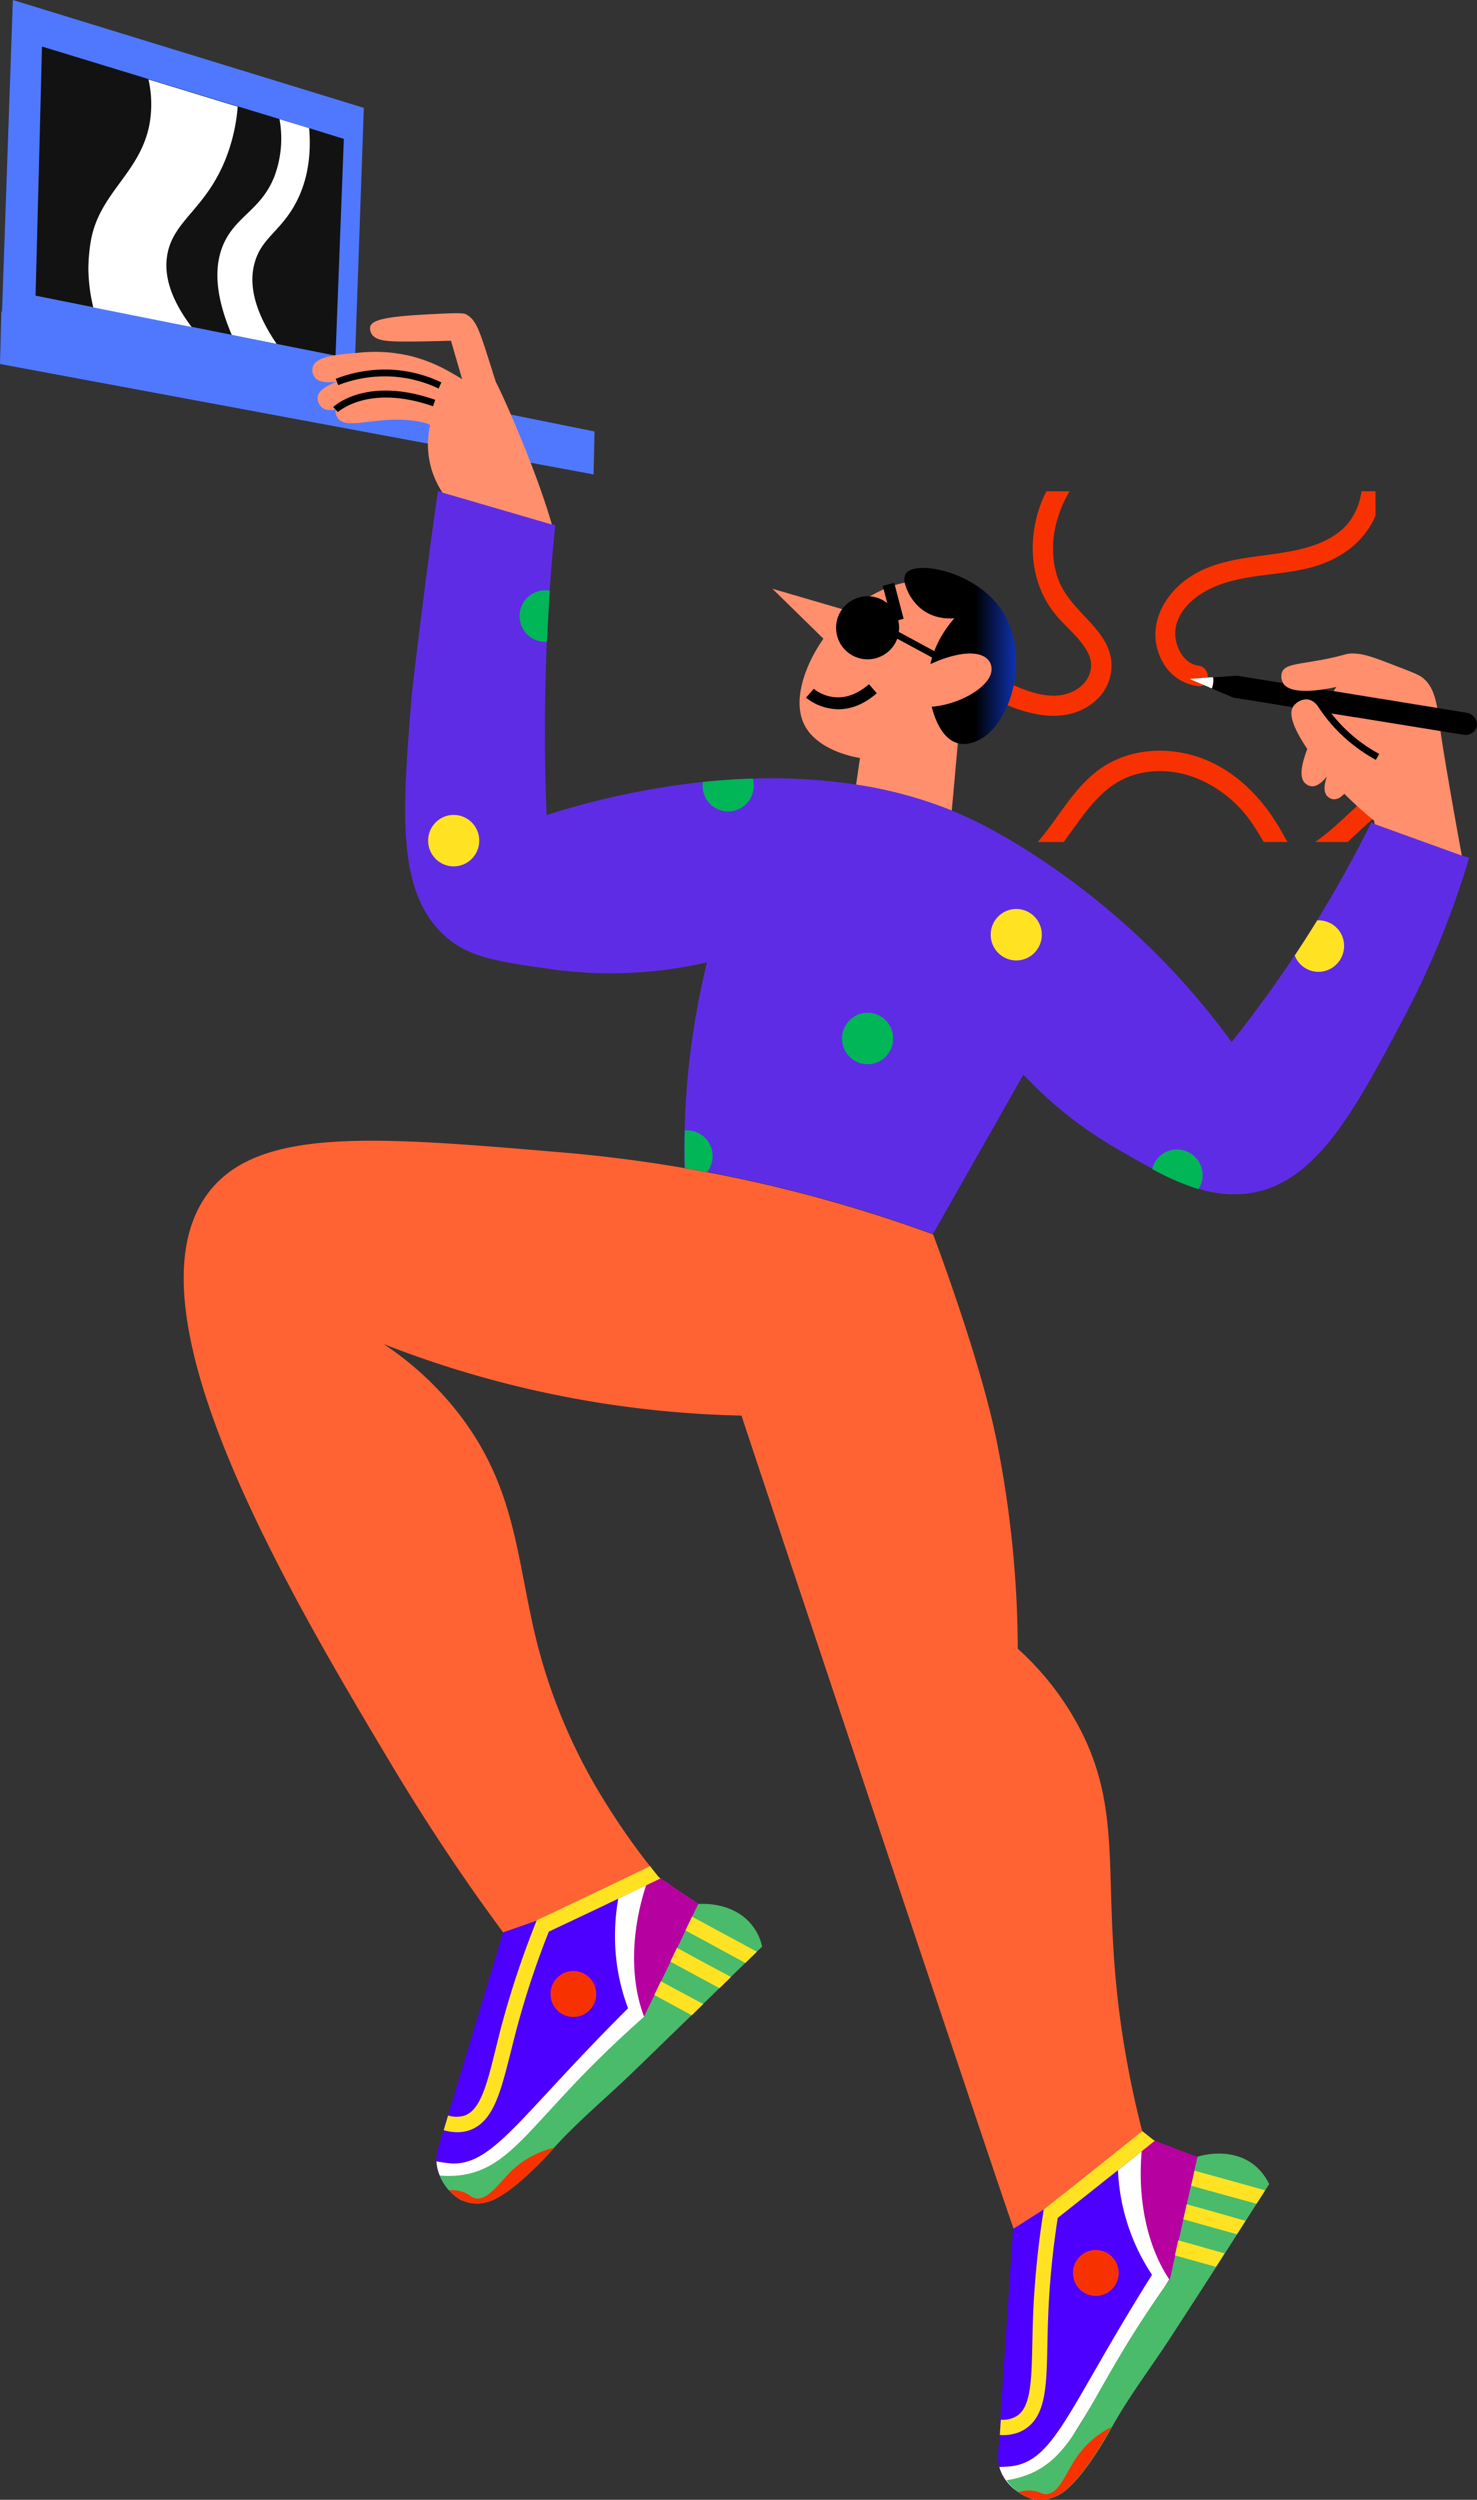 <svg xmlns="http://www.w3.org/2000/svg" xmlns:xlink="http://www.w3.org/1999/xlink" width="443.31" height="749.847" viewBox="0 0 443.31 749.847">
  <rect x="0" y="0" width="443.31" height="749.847" fill="#333333" stroke="none"/>
  <defs>
    <linearGradient id="linear-gradient" x1="-0.001" y1="0.5" x2="1" y2="0.5" gradientUnits="objectBoundingBox">
      <stop offset="0.561"/>
      <stop offset="1" stop-color="#1244ee"/>
    </linearGradient>
  </defs>
  <g id="main_1_" transform="translate(-0.051)">
    <g id="main">
      <g id="laptop">
        <path id="Path" d="M178.455,129.428,106.3,114.86l2.9-82.5L3.862,0,.61,93.493h-.2L0,109.186,178.15,142.31Z" transform="translate(0.051)" fill="#5078ff"/>
        <path id="Path-2" data-name="Path" d="M92.53,27.705q-1.22,32.51-2.49,65.021L72.357,89.2c-4.472-.92-8.994-1.789-13.465-2.709-4.014-.818-8.028-1.585-11.992-2.4-9.858-1.942-19.715-3.936-29.522-5.878C11.585,77.033,5.793,75.909,0,74.733Q.991,37.392,1.931,0C12.6,3.271,23.272,6.492,33.892,9.763c8.943,2.709,17.835,5.47,26.778,8.179,4.217,1.278,8.384,2.556,12.6,3.834,2.947.92,5.894,1.789,8.892,2.709C85.569,25.558,89.075,26.632,92.53,27.705Z" transform="translate(10.722 13.955)" fill="#121212"/>
        <path id="Path-3" data-name="Path" d="M40.752,24.945c-6.1,14.262-15.345,17.584-17.073,27.705C22.866,57.3,23.527,64.407,31,74.273c-9.858-1.942-19.715-3.936-29.522-5.878A52.679,52.679,0,0,1,0,57.149a51.791,51.791,0,0,1,.813-9.1C3.456,34.044,15.3,28.165,18.242,13.955A33.772,33.772,0,0,0,18.039,0c8.943,2.709,17.835,5.47,26.778,8.179A53.8,53.8,0,0,1,40.752,24.945Z" transform="translate(26.575 23.821)" fill="#fff"/>
        <path id="Path-4" data-name="Path" d="M11.221,42.938c-1.829,6.339-.356,14.313,6.555,24.485C13.3,66.5,8.782,65.634,4.31,64.714-1.533,51.066-.568,42.478,2.125,36.855c3.862-7.974,11.128-9.866,14.99-19.68A32.462,32.462,0,0,0,18.639,0c2.947.92,5.894,1.789,8.892,2.709.813,9.712-1.067,17.124-4.217,22.849C18.843,33.686,13.3,35.68,11.221,42.938Z" transform="translate(65.303 35.731)" fill="#fff"/>
      </g>
      <g id="lines" transform="translate(269.757 147.217)">
        <path id="Path-5" data-name="Path" d="M2.145,51.117c-5.285-9.559-.152-19.936,8.282-25.456,10.417-6.8,23.272-5.521,34.807-8.741C50.367,15.488,55.6,12.984,58.7,8.434A19.582,19.582,0,0,0,61.85,0h4.217V7.31c-2.9,6.8-8.689,11.808-16.158,14.517-11.636,4.243-25.356,2.045-36.128,8.894-4.116,2.607-7.876,6.9-7.825,12.064.051,3.987,2.591,8.945,6.911,9.508,3.862.511,3.862,6.645,0,6.134A13.9,13.9,0,0,1,2.145,51.117Z" transform="translate(77.072 0.153)" fill="#f73200"/>
        <path id="Path-6" data-name="Path" d="M42.175,67.014C30.386,65.174,19.41,57.558,11.28,49.123,7.774,45.494,4.421,41.507,0,38.951V32.2c6.911,2.914,12.3,9.508,17.734,14.773A57.215,57.215,0,0,0,33.282,57.711c5.488,2.607,12.7,5.163,18.6,2.4,4.624-2.147,7.063-6.952,4.624-11.706-2.388-4.549-6.758-7.77-9.959-11.757-6.961-8.69-8.13-20.5-4.827-30.926A37.529,37.529,0,0,1,44.055,0h6.961c-4.472,7.514-6.4,16.664-3.811,25.2,1.575,5.112,4.929,8.69,8.486,12.473,3.252,3.425,6.758,7.259,7.673,12.064a13.944,13.944,0,0,1-5.081,13.495C53.76,67.014,47.866,67.934,42.175,67.014Z" transform="translate(0.305 0.153)" fill="#f73200"/>
        <path id="Path-7" data-name="Path" d="M74.949,27.388H67.835c-2.287-3.834-4.472-7.514-7.724-10.786C52.134,8.526,40.65,3.977,29.421,7.095,19.106,9.957,13.821,19.312,7.774,27.388H0c.1-.1.2-.256.3-.358,6.2-7.259,10.569-16.1,18.547-21.674C28.1-1.135,40.65-1.442,50.813,2.9S68.445,15.58,73.679,25.139C74.034,25.753,74.441,26.57,74.949,27.388Z" transform="translate(41.768 77.964)" fill="#f73200"/>
        <path id="Path-8" data-name="Path" d="M18.14,0V7.719c-2.9,2.454-5.589,5.163-8.435,7.719H0c.965-.665,1.829-1.38,2.591-1.942,4.573-3.527,8.486-7.77,12.957-11.45C16.413,1.329,17.276.665,18.14,0Z" transform="translate(125.05 89.915)" fill="#f73200"/>
      </g>
      <g id="pencil" transform="translate(356.647 202.423)">
        <path id="Path-9" data-name="Path" d="M86.077,15.54a3.6,3.6,0,0,1-4.167,2.147L75.2,16.613l-.661-.1L65.4,15.028l-2.185-.358-5.691-.92-7.876-1.278h-.152l-9.5-1.534-.254-.051h0c-1.474-2.2-2.846-3.732-4.726-3.783a4.908,4.908,0,0,0-4.116,2.351C24.949,8.485,19,7.514,13.11,6.594c-2.134-.92-4.268-1.789-6.4-2.709C4.472,2.914,2.236,1.994,0,1.022,2.337.869,4.726.665,7.063.511,9.451.358,11.789.153,14.177,0L28.049,2.249c1.575,2.709,7.012,2.658,12.043,1.942l3.252.511L55.284,6.645l7.673,1.227.2.051.3.051L71.7,9.3l.813.1h0l1.931.307,8.74,1.431A3.565,3.565,0,0,1,86.077,15.54Z" transform="translate(0.508 0.256)"/>
        <path id="Path-10" data-name="Path" d="M7.165,1.022a6.059,6.059,0,0,1-.457,2.351C4.472,2.4,2.236,1.482,0,.511,2.337.358,4.726.153,7.063,0A3.33,3.33,0,0,1,7.165,1.022Z" transform="translate(0.407 0.716)" fill="#fff"/>
      </g>
      <g id="man" transform="translate(54.819 93.544)">
        <path id="legs" d="M287.691,297.144c-12.449,13.75-21.291,19.987-26.728,23.1-1.067.613-11.636,6.543-11.839,6.236v-.051c-1.575-3.732-78.709-234.729-81.707-243.981a312.93,312.93,0,0,1-53.557-5.776A310.941,310.941,0,0,1,60,60.984,94.814,94.814,0,0,1,83.576,83.22C100.649,106.171,99.938,127.9,106.7,153.1a167.916,167.916,0,0,0,20.732,46.772,201.3,201.3,0,0,0,12.6,17.84h0c.864,1.125,1.728,2.2,2.642,3.323h0c-1.219.409-2.439.869-3.659,1.278-2.236.767-4.472,1.585-6.707,2.351-8.791,3.118-17.581,6.185-26.321,9.3h0l-10.061,3.527v.051c-2.388-3.22-4.878-6.7-7.52-10.377C80.68,216.226,71.991,203.14,63,188.214,32.2,136.739-19.015,51.016,7.255,15.8,22.194-4.241,57.2-1.276,113.81,3.529c16.463,1.38,30.386,3.629,36.585,4.7a430.36,430.36,0,0,1,74.542,19.884s13.974,36.855,18.953,61.391a321.416,321.416,0,0,1,6.453,62.874,85.962,85.962,0,0,1,19.309,25.3c12.8,25.865,5.488,45.9,11.992,89.761A299.844,299.844,0,0,0,287.691,297.144Z" transform="translate(0.367 248.631)" fill="#ff6334"/>
        <g id="head_1_" transform="translate(176.829 76.675)">
          <path id="head" d="M55.64,48.152c-.508,5.521-1.169,13.086-1.829,20.242A127.363,127.363,0,0,0,25.1,60.625L26.27,52.6c-7.317-1.278-13.516-4.5-16.311-9.252-4.522-7.719.152-19.169,5.335-26.53L0,1.84l22.967,6.7C27.642,4.652,33.587,1.176,39.736,0A14.877,14.877,0,0,0,43.8,7.054c4.319,4.243,10.061,3.68,10.874,3.629-2.134,2.4-8.282,9.968-7.774,20.345C47.1,36.6,49.542,46.465,55.64,48.152Z" transform="translate(0.254 4.549)" fill="#ff8f6d"/>
          <path id="hair" d="M28.807,12.08C20.779.783,3.35-2.284.5,1.6A3.649,3.649,0,0,0,.1,4.413a14.877,14.877,0,0,0,4.065,7.054c4.319,4.243,10.061,3.68,10.874,3.629C12.9,17.5,6.755,25.064,7.263,35.441c.3,5.572,2.693,15.488,8.791,17.124.051,0,.1,0,.1.051,3.3.818,6.4-1.073,7.266-1.585C32.923,44.949,37.8,24.757,28.807,12.08Z" transform="translate(39.841 0.137)" fill="url(#linear-gradient)"/>
          <path id="mouth" d="M9.705,7.514A15.787,15.787,0,0,1,0,4.038L2.337,1.38,1.169,2.709,2.337,1.38C2.642,1.636,9.908,7.821,18.9,0L21.24,2.709C17.022,6.39,13.059,7.514,9.705,7.514Z" transform="translate(10.315 35.015)"/>
          <ellipse id="Oval" cx="2.388" cy="2.402" rx="2.388" ry="2.402" transform="translate(25.559 14.262)"/>
          <path id="brow" d="M.016.005,3.575,0,3.558,11.139,0,11.144Z" transform="matrix(0.967, -0.255, 0.255, 0.967, 33.335, 5.522)"/>
          <path id="glasses" d="M18.242,12.728A9.51,9.51,0,0,1,9.4,18.913a9.457,9.457,0,1,1,9.4-9.457,10.05,10.05,0,0,1-.1,1.227l17.48,9.457-.915,1.789Z" transform="translate(19.461 8.639)"/>
          <path id="ear" d="M1.524,4.451C10.264-.2,18.089-1.325,21.138,1.64a4.035,4.035,0,0,1,1.27,2.709C22.866,9.563,13.008,15.442,4.014,16A22.764,22.764,0,0,1,0,15.9C.559,12.017,1.067,8.234,1.524,4.451Z" transform="translate(43.597 25.81)" fill="#ff8f6d"/>
        </g>
        <g id="sneakers" transform="translate(75.711 466.187)">
          <g id="Group">
            <path id="Path-11" data-name="Path" d="M88.173,14.211l-2.236,2.454-3.2,3.476-4.065,4.345-3.2,3.476-.152.153L74.3,29.239l-3.354,3.629-2.134,2.3L67.7,36.293l-3.963,4.038L62.36,41.763,10.48,94.157l-.915.92L7.787,96.867H7.736c-.2-.1-.407-.256-.61-.358-.152-.1-.254-.153-.407-.256S6.364,96,6.212,95.9s-.356-.256-.508-.358a3.294,3.294,0,0,1-.457-.409,2.91,2.91,0,0,1-.407-.358l-.051-.051c-.152-.153-.3-.256-.457-.409a3.3,3.3,0,0,1-.407-.46c-.1-.153-.254-.256-.356-.409-.1-.1-.2-.256-.3-.358a.917.917,0,0,1-.254-.358,7.312,7.312,0,0,1-.559-.767A14.124,14.124,0,0,1,1.029,89.4,12.625,12.625,0,0,1,.013,85.11a11.369,11.369,0,0,1,.3-3.169l1.829-6.134,1.321-4.4L5.755,63.9a6.209,6.209,0,0,0,.254-.92L20.033,16.511V16.46l10.061-3.527q13.186-4.6,26.321-9.3c2.236-.767,4.472-1.585,6.707-2.351C64.342.869,65.561.409,66.781,0h0c.051,0,.1.051.152.1s.152.1.254.2c.254.153.559.358.965.613.051.051.152.1.2.153l.051.051h0c.051.051.051.051.1.051a.11.11,0,0,1,.1.1c.1.051.152.1.254.153.051,0,.051.051.1.051.1.1.254.153.356.256s.254.153.356.256h0c.051,0,.1.051.152.1.1.051.152.1.254.153.1.1.254.153.356.256a.05.05,0,0,1,.051.051,2.821,2.821,0,0,1,.407.307l.915.613L74.86,5.521c1.169.767,2.388,1.585,3.608,2.4.1.1.254.153.356.256.254.2.559.358.813.562.051.051.1.051.152.1l1.372.92L83.9,11.6c.559.358,1.118.767,1.677,1.125.254.2.559.358.813.562a.7.7,0,0,0,.2.153c.254.2.559.358.813.562A1.131,1.131,0,0,1,88.173,14.211Z" transform="translate(0.495 3.476)" fill="#4d00ff"/>
            <path id="Path-12" data-name="Path" d="M88.16,14.262l-2.236,2.454-3.2,3.476-4.065,4.345-3.2,3.476-.152.153L74.288,29.29l-3.354,3.629L68.8,35.22l-1.118,1.125-3.963,4.038-1.372,1.431L10.467,94.209l-.915.92L7.774,96.918H7.724c-.2-.1-.407-.256-.61-.358-.152-.1-.254-.153-.407-.256s-.356-.256-.508-.358-.356-.256-.508-.358a3.294,3.294,0,0,1-.457-.409,2.91,2.91,0,0,1-.407-.358l-.051-.051c-.152-.153-.3-.256-.457-.409a3.3,3.3,0,0,1-.407-.46c-.1-.153-.254-.256-.356-.409-.1-.1-.2-.256-.3-.358A.917.917,0,0,1,3,92.777a7.312,7.312,0,0,1-.559-.767,14.124,14.124,0,0,1-1.423-2.556A12.625,12.625,0,0,1,0,85.161a38.212,38.212,0,0,0,4.319.613c11.89.716,19.563-12.268,47.51-40.791,2.49-2.5,4.472-4.549,5.691-5.725a61.107,61.107,0,0,1-3.76-17.073,64.386,64.386,0,0,1,.813-15.8V6.339c1.524-.716,3.049-1.431,4.573-2.2,1.22-.562,2.388-1.176,3.608-1.738h0C64.075,1.585,65.447.818,66.768,0h0c.051.051.1.051.152.1s.152.1.254.2c.254.153.559.358.965.613.051.051.152.1.2.153l.051.051h0a1.109,1.109,0,0,0,.254.153h0c.1.051.152.1.254.153.051,0,.051.051.1.051.1.1.254.153.356.256s.254.153.356.256h0c.051.051.1.051.152.1.1.051.152.1.254.153.051.051.152.1.2.153s.152.1.2.153a2.821,2.821,0,0,1,.407.307l.915.613L74.9,5.521c1.169.767,2.388,1.585,3.608,2.4.1.1.254.153.356.256.254.2.559.358.813.562.051.051.1.051.152.1l1.372.92,2.744,1.84c.559.358,1.118.767,1.677,1.125.254.2.559.358.813.562a.7.7,0,0,0,.2.153c.254.2.559.358.813.562A1.478,1.478,0,0,1,88.16,14.262Z" transform="translate(0.508 3.425)" fill="#fff"/>
            <path id="Path-13" data-name="Path" d="M28.833,14.262,26.6,16.715l-3.2,3.476-4.065,4.345-3.2,3.476-.152.153L14.961,29.29l-3.354,3.629-2.134,2.3L8.356,36.344,4.392,40.382,3.02,41.814C-1.1,31.079-1.1,16.869,3.579,2.454V2.4h0c.1-.358.254-.716.356-1.125C5.154.869,6.374.409,7.593,0h0c.051,0,.1.051.152.1S7.9.2,8,.307c.254.153.559.358.965.613.051.051.152.1.2.153l.051.051h0c.051.051.051.051.1.051a.11.11,0,0,1,.1.1h0c.1.051.152.1.254.153.051,0,.051.051.1.051.1.1.254.153.356.256s.254.153.356.256h0c.051,0,.1.051.152.1.1.051.152.1.254.153.051.051.152.1.2.153s.1.051.152.1a.05.05,0,0,1,.051.051,2.82,2.82,0,0,1,.407.307l.915.613,3.049,2.045c1.169.767,2.388,1.585,3.608,2.4.1.1.254.153.356.256.254.2.559.358.813.562.051.051.1.051.152.1l1.372.92,2.744,1.84c.559.358,1.118.767,1.677,1.125.254.2.559.358.813.562a.7.7,0,0,0,.2.153c.254.2.559.358.813.562A1.56,1.56,0,0,1,28.833,14.262Z" transform="translate(59.835 3.425)" fill="#b600a0"/>
            <path id="Path-14" data-name="Path" d="M96.748,12.829c-.508.511-1.067,1.022-1.626,1.534-1.169,1.125-2.287,2.249-3.455,3.374-1.423,1.431-2.9,2.811-4.319,4.192-1.169,1.125-2.287,2.249-3.455,3.374l-4.878,4.754c-1.169,1.125-2.287,2.249-3.455,3.374-5.945,5.725-11.839,11.5-17.784,17.226C50,58.17,41.565,65.122,34.3,73.147h0c-.3.358-.61.716-.965,1.073,0,0-12.246,13.9-19.715,15.386a10.925,10.925,0,0,1-6.809-.613.555.555,0,0,1-.2-.1,10.78,10.78,0,0,1-1.778-1.073,14.609,14.609,0,0,1-2.083-1.891A10.172,10.172,0,0,1,1.27,83.984,12.523,12.523,0,0,1,0,81.479a27.34,27.34,0,0,0,6.707-.153c13.161-1.942,19.461-12.984,37.957-31.744,3.659-3.68,9.248-9.2,16.565-15.642l3.2-6.594,1.982-4.14c.965-1.942,1.88-3.885,2.846-5.827l1.982-4.14c.864-1.738,1.677-3.476,2.49-5.214h0l1.982-4.14c.61-1.278,1.22-2.556,1.88-3.834h0C78.76-.053,88.109-.564,93.6,6.286A15.337,15.337,0,0,1,96.748,12.829Z" transform="translate(1.524 11.349)" fill="#4aba6b"/>
            <path id="Path-15" data-name="Path" d="M21.443,10.53c-1.169,1.125-2.287,2.249-3.455,3.374L7.927,8.434,0,4.14H0L1.982,0l9.146,4.958Z" transform="translate(75.254 15.182)" fill="#ffe323"/>
            <path id="Path-16" data-name="Path" d="M18.191,8.741c-1.169,1.125-2.287,2.249-3.455,3.374L5.183,6.952,0,4.14,1.982,0,8.333,3.476Z" transform="translate(70.731 24.536)" fill="#ffe323"/>
            <path id="Path-17" data-name="Path" d="M14.685,6.85C13.516,7.974,12.4,9.1,11.23,10.223L2.185,5.316,0,4.14,1.982,0,5.437,1.891Z" transform="translate(65.904 34.555)" fill="#ffe323"/>
            <ellipse id="Oval-2" data-name="Oval" cx="6.86" cy="6.901" rx="6.86" ry="6.901" transform="translate(34.756 31.488)" fill="#f73200"/>
            <path id="Path-18" data-name="Path" d="M31.606,0c-.3.358-.61.716-.965,1.073,0,0-12.246,13.9-19.715,15.386a10.728,10.728,0,0,1-7.063-.716,10.78,10.78,0,0,1-1.778-1.073A14.609,14.609,0,0,1,0,12.779a10.664,10.664,0,0,1,4.522.613c1.88.767,2.083,1.534,3.455,1.789,4.065.716,7.317-5.214,12.043-9.354A28.131,28.131,0,0,1,31.606,0Z" transform="translate(4.268 84.496)" fill="#f73200"/>
            <path id="Path-19" data-name="Path" d="M65.091,3.68c-1.524.716-3,1.431-4.472,2.147-2.744,1.329-5.437,2.607-8.181,3.885-.254.153-.559.256-.813.409C45.02,13.29,38.262,16.46,31.555,19.629A261.377,261.377,0,0,0,22,48.408c-.711,2.658-1.321,5.163-1.931,7.565-3.049,12.064-5.234,20.8-12.4,23.258a10.961,10.961,0,0,1-3.659.562A14.468,14.468,0,0,1,0,79.18l1.321-4.4a8.353,8.353,0,0,0,4.878.051c4.827-1.636,6.758-9.3,9.4-19.987.61-2.454,1.22-4.958,1.931-7.616A276.107,276.107,0,0,1,27.591,17.073l.3-.767h0v-.051l.813-.409C35.721,12.575,42.734,9.2,49.593,5.93,53.709,3.987,57.825,1.994,61.941,0h0c.864,1.125,1.728,2.2,2.642,3.323.051,0,.1.051.152.1A1.173,1.173,0,0,0,65.091,3.68Z" transform="translate(2.693 0.051)" fill="#ffe323"/>
          </g>
          <g id="Group-2" data-name="Group" transform="translate(168.698 79.231)">
            <path id="Path-20" data-name="Path" d="M70.579,9.048,68.9,11.91l-2.337,4.14-2.947,5.163-2.388,4.14-.1.2-.762,1.278-2.49,4.294L56.3,33.891l-.864,1.38-3,4.8-1.016,1.687L12.7,104.483l-.661,1.073L10.722,107.7h-.051c-.2-.051-.457-.153-.661-.2l-.457-.153a3.1,3.1,0,0,1-.61-.256c-.2-.1-.356-.153-.559-.256s-.356-.153-.559-.256a2.368,2.368,0,0,0-.508-.256.05.05,0,0,1-.051-.051c-.2-.1-.356-.2-.559-.307a3.084,3.084,0,0,1-.508-.358l-.457-.307c-.152-.1-.254-.2-.356-.256a2.151,2.151,0,0,0-.356-.256,8.861,8.861,0,0,1-.711-.613,13.563,13.563,0,0,1-1.982-2.2A12.345,12.345,0,0,1,.407,98.042,12.888,12.888,0,0,1,0,94.873c.152-2.147.3-4.243.407-6.39l.3-4.6c.152-2.607.356-5.214.508-7.821,0-.307.051-.613.051-.92Q2.947,50.912,4.522,26.683v-.051c3-1.891,6-3.834,8.994-5.725Q25.33,13.393,37.093,5.93c1.982-1.278,4.014-2.556,6-3.834,1.118-.716,2.185-1.38,3.3-2.1h0c.051,0,.1.051.152.051.1.051.2.051.3.1.254.1.61.256,1.067.409.051.051.152.051.254.1.051,0,.051,0,.1.051h0a.177.177,0,0,1,.1.051c.051,0,.1.051.152.051.1.051.152.051.254.1.051,0,.051,0,.1.051a3.488,3.488,0,0,0,.407.153c.152.051.254.1.407.153h0c.051,0,.1.051.152.051.1.051.2.051.3.1a3.488,3.488,0,0,0,.407.153h.051a3.491,3.491,0,0,1,.508.2,8.442,8.442,0,0,1,1.016.409c1.067.409,2.185.818,3.455,1.278,1.27.511,2.642,1.022,4.065,1.534.152.051.254.1.407.153.3.1.61.256.915.358.051,0,.1.051.152.051.508.2,1.016.409,1.524.562,1.016.409,2.033.767,3.049,1.176.61.256,1.27.46,1.88.716.3.1.61.256.915.358.051.051.152.051.2.1.3.1.61.256.915.358A4.888,4.888,0,0,1,70.579,9.048Z" transform="translate(0.356 3.016)" fill="#4d00ff"/>
            <path id="Path-21" data-name="Path" d="M70.172,9,68.5,11.859,66.158,16l-2.947,5.163L60.823,25.3l-.1.2-.762,1.278-2.49,4.294-1.575,2.76-.864,1.38-3,4.8-1.016,1.687L12.3,104.432l-.661,1.073-1.321,2.147h-.051c-.2-.051-.457-.153-.661-.2l-.457-.153a3.1,3.1,0,0,1-.61-.256c-.2-.1-.356-.153-.559-.256s-.356-.153-.559-.256a2.368,2.368,0,0,0-.508-.256.05.05,0,0,1-.051-.051c-.2-.1-.356-.2-.559-.307a3.084,3.084,0,0,1-.508-.358l-.457-.307c-.152-.1-.254-.2-.356-.256a2.151,2.151,0,0,0-.356-.256,8.861,8.861,0,0,1-.711-.613,13.563,13.563,0,0,1-1.982-2.2A12.345,12.345,0,0,1,0,97.991c1.372-.1,2.9-.1,4.37-.358C16.108,95.64,20.681,81.276,41.565,47.181c1.829-3.016,3.354-5.418,4.268-6.85A61.171,61.171,0,0,1,35.62,9V8.945c1.321-1.022,2.642-2.1,3.963-3.169,1.067-.818,2.083-1.687,3.1-2.5h0C43.8,2.2,44.919,1.125,46.087,0h0c.051,0,.1.051.152.051.1.051.2.051.3.1.254.1.61.256,1.067.409.051.051.152.051.254.1.051,0,.051,0,.1.051h0c.1.051.152.051.254.1h0c.1.051.152.051.254.1.051,0,.051,0,.1.051a3.488,3.488,0,0,0,.407.153c.152.051.254.1.407.153h0c.051,0,.1.051.152.051.1.051.2.051.3.1.051.051.152.051.2.1.1.051.152.051.254.1a3.491,3.491,0,0,1,.508.2,8.443,8.443,0,0,1,1.016.409c1.067.409,2.185.818,3.455,1.278,1.27.511,2.642,1.022,4.065,1.534.152.051.254.1.407.153.3.1.61.256.915.358.051,0,.1.051.152.051.508.2,1.016.409,1.524.562,1.016.409,2.033.767,3.049,1.176.61.256,1.27.46,1.88.716.3.1.61.256.915.358.051.051.152.051.2.1.3.1.61.256.915.358A1.982,1.982,0,0,1,70.172,9Z" transform="translate(0.762 3.067)" fill="#fff"/>
            <path id="Path-22" data-name="Path" d="M27.733,9.1l-1.677,2.863L23.718,16.1l-2.947,5.163-2.388,4.14-.1.2-.762,1.278-2.49,4.294-1.575,2.76-.864,1.38-3,4.8L8.576,41.814c-6.4-9.559-9.6-23.36-8.282-38.491V3.271h0C.345,2.863.345,2.5.4,2.1,1.513,1.38,2.58.716,3.7,0h0c.051,0,.1.051.152.051.1.051.2.051.3.1.254.1.61.256,1.067.409.051.051.152.051.254.1.051,0,.051,0,.1.051h0a.177.177,0,0,1,.1.051c.051,0,.1.051.152.051h0c.1.051.152.051.254.1.051,0,.051,0,.1.051a3.488,3.488,0,0,0,.407.153c.152.051.254.1.407.153H7c.051,0,.1.051.152.051.1.051.2.051.3.1.051.051.152.051.2.1.051,0,.1.051.152.051h.051a3.491,3.491,0,0,1,.508.2A8.442,8.442,0,0,1,9.389,2.2c1.067.409,2.185.818,3.455,1.278,1.27.511,2.642,1.022,4.065,1.534.152.051.254.1.407.153.3.1.61.256.915.358.051,0,.1.051.152.051.508.2,1.016.409,1.524.562,1.016.409,2.033.767,3.049,1.176.61.256,1.27.46,1.88.716.3.1.61.256.915.358.051.051.152.051.2.1.3.1.61.256.915.358C27.275,8.945,27.529,9.048,27.733,9.1Z" transform="translate(43.202 2.965)" fill="#b600a0"/>
            <path id="Path-23" data-name="Path" d="M78.811,9.163c-.407.613-.813,1.278-1.22,1.891-.864,1.38-1.728,2.709-2.591,4.038-1.067,1.687-2.185,3.374-3.252,5.112-.864,1.329-1.728,2.709-2.591,4.038-1.22,1.891-2.439,3.783-3.659,5.725-.864,1.329-1.728,2.709-2.591,4.038-4.472,6.952-8.994,13.9-13.465,20.8-5.894,9.1-12.551,17.738-17.835,27.245h0c-.254.409-.457.818-.711,1.227,0,0-8.841,16.306-15.8,19.424a11.235,11.235,0,0,1-6.809.971.885.885,0,0,0-.254-.051,11.476,11.476,0,0,1-1.931-.613,9.888,9.888,0,0,1-2.439-1.38,15.514,15.514,0,0,1-1.88-1.534A11.926,11.926,0,0,1,0,97.953a27.45,27.45,0,0,0,6.453-1.687c12.4-4.907,16.108-17.073,29.878-39.513,2.744-4.447,6.961-11.092,12.652-19.016.559-2.4,1.067-4.754,1.626-7.156l1.016-4.5c.508-2.1.965-4.243,1.423-6.339.356-1.482.661-3.016,1.016-4.5.407-1.891.864-3.732,1.27-5.623h0c.356-1.482.711-2.965,1.016-4.5.3-1.38.61-2.76.965-4.192h0c1.118-.358,10.112-2.965,17.022,2.5A16.506,16.506,0,0,1,78.811,9.163Z" transform="translate(2.947 7.041)" fill="#4aba6b"/>
            <path id="Path-24" data-name="Path" d="M22.205,5.878c-.864,1.38-1.728,2.709-2.591,4.038L8.638,6.9,0,4.5H0C.356,3.016.711,1.534,1.016,0l10.01,2.76Z" transform="translate(58.333 12.166)" fill="#ffe323"/>
            <path id="Path-25" data-name="Path" d="M18.648,4.958C17.784,6.287,16.921,7.668,16.057,9L5.64,6.083,0,4.5C.356,3.016.661,1.482,1.016,0L8.028,1.942Z" transform="translate(55.996 22.236)" fill="#ffe323"/>
            <path id="Path-26" data-name="Path" d="M14.888,3.885c-.864,1.329-1.728,2.709-2.591,4.038L2.388,5.163,0,4.5,1.016,0l3.76,1.022Z" transform="translate(53.455 33.073)" fill="#ffe323"/>
            <ellipse id="Oval-3" data-name="Oval" cx="6.86" cy="6.901" rx="6.86" ry="6.901" transform="translate(22.866 35.935)" fill="#f73200"/>
            <path id="Path-27" data-name="Path" d="M27.9,0c-.254.409-.457.818-.711,1.227,0,0-8.841,16.306-15.8,19.424a10.755,10.755,0,0,1-7.012.869,11.476,11.476,0,0,1-1.931-.613A9.888,9.888,0,0,1,0,19.527a9.746,9.746,0,0,1,4.573-.409c2.033.307,2.388,1.022,3.76.971,4.116-.2,5.945-6.747,9.654-11.808A27.252,27.252,0,0,1,27.9,0Z" transform="translate(6.504 89.097)" fill="#f73200"/>
            <path id="Path-28" data-name="Path" d="M46.545,2.863c-1.321,1.022-2.591,2.1-3.913,3.118-2.388,1.891-4.726,3.783-7.114,5.674-.254.2-.457.358-.711.562-5.742,4.549-11.585,9.2-17.429,13.8a257.246,257.246,0,0,0-2.9,30.21c-.1,2.76-.152,5.316-.2,7.77-.254,12.473-.407,21.469-6.86,25.456a10.393,10.393,0,0,1-3.4,1.38A12.832,12.832,0,0,1,0,91.142l.3-4.6A7.75,7.75,0,0,0,5.03,85.468C9.35,82.809,9.5,74.835,9.756,63.845c.051-2.5.1-5.112.2-7.872a270.987,270.987,0,0,1,3.1-31.641l.152-.818h0v-.051l.711-.562c6.1-4.8,12.2-9.61,18.14-14.364C35.62,5.674,39.177,2.863,42.784,0h0c1.067.869,2.185,1.738,3.354,2.658.051,0,.1.051.152.051A.279.279,0,0,0,46.545,2.863Z" transform="translate(0.915 0.307)" fill="#ffe323"/>
          </g>
        </g>
        <g id="body" transform="translate(66.565 53.673)">
          <path id="Path-29" data-name="Path" d="M317.112,109.339c-8.74-3.169-17.429-6.287-26.169-9.457-.3-.1-.661-.256-.965-.358-4.624,9.252-10.01,19.067-16.26,29.29-.2.307-.406.665-.61.971-2.033,3.271-4.065,6.492-6.148,9.559-6.352,9.61-12.754,18.249-18.9,25.967a222.022,222.022,0,0,0-28.4-32.05c-18.039-16.766-36.636-28.421-48.475-34.2-2.388-1.176-4.776-2.2-7.165-3.22a127.363,127.363,0,0,0-28.709-7.77,169.308,169.308,0,0,0-31-1.789c-5.183.153-10.163.511-14.99,1.022a236.863,236.863,0,0,0-46.849,9.917c-.559-13.086-.711-26.99-.3-41.711.1-3.527.2-6.952.356-10.377.2-5.214.508-10.275.864-15.284C43.84,23.1,44.4,16.613,45.06,10.275l-1.067-.307C33.068,6.8,22.143,3.578,11.168.409,10.71.256,10.253.153,9.847,0,8.017,12.626,6.493,24.434,5.121,35.22c-1.982,15.948-3,23.923-3.4,29.29-2.439,30.926-4.37,55.155,9.654,68.446,7.317,6.952,16.108,8.179,32.419,10.479a128.542,128.542,0,0,0,46.8-2.045,242.52,242.52,0,0,0-5.234,29.188c-.864,7.514-1.321,14.619-1.474,21.162-.1,3.936-.1,7.668,0,11.246q3.43.613,6.707,1.227a435.257,435.257,0,0,1,67.835,18.658h0q13.567-23.923,27.134-47.794A122.276,122.276,0,0,0,213.1,197c3.811,2.2,7.469,4.345,11.077,6.236a78.7,78.7,0,0,0,13.872,6.032A34.41,34.41,0,0,0,253.8,210.6c19.766-3.169,31.25-24.843,46.036-52.753A261.361,261.361,0,0,0,319.347,110,21.714,21.714,0,0,1,317.112,109.339Z" transform="translate(0.265 0.051)" fill="#5f2ce6"/>
          <g id="pattern" transform="translate(7.114 29.648)">
            <path id="Path-30" data-name="Path" d="M9.137,9.712A7.684,7.684,0,0,1,.143,3.578,7.2,7.2,0,0,1,.092,1.022C4.868.511,9.9.153,15.082,0l.152.613A7.789,7.789,0,0,1,9.137,9.712Z" transform="translate(82.428 56.689)" fill="#00b657"/>
            <ellipse id="Oval-4" data-name="Oval" cx="7.673" cy="7.719" rx="7.673" ry="7.719" transform="translate(0.051 67.577)" fill="#ffe323"/>
            <path id="Path-31" data-name="Path" d="M9.086.153c-.356,4.958-.61,10.07-.864,15.284A7.639,7.639,0,0,1,.143,9.2,7.729,7.729,0,0,1,6.19.153,6.91,6.91,0,0,1,9.086.153Z" transform="translate(27.499 0.204)" fill="#00b657"/>
            <ellipse id="Oval-5" data-name="Oval" cx="7.673" cy="7.719" rx="7.673" ry="7.719" transform="translate(124.288 126.923)" fill="#00b657"/>
            <ellipse id="Oval-6" data-name="Oval" cx="7.673" cy="7.719" rx="7.673" ry="7.719" transform="translate(168.902 95.793)" fill="#ffe323"/>
            <path id="Path-32" data-name="Path" d="M13.872,11.9A75.09,75.09,0,0,1,0,5.869a7.666,7.666,0,0,1,14.99.409A7.515,7.515,0,0,1,13.872,11.9Z" transform="translate(217.377 167.929)" fill="#00b657"/>
            <path id="Path-33" data-name="Path" d="M6.784,12.5C4.6,12.1,2.312,11.687.076,11.278c-.1-3.578-.1-7.31,0-11.246A7.707,7.707,0,0,1,8.308,6.268,7.871,7.871,0,0,1,6.784,12.5Z" transform="translate(77.007 162.213)" fill="#00b657"/>
            <path id="Path-34" data-name="Path" d="M8.587,15.3A7.646,7.646,0,0,1,0,10.541C2.033,7.474,4.116,4.254,6.148.982c.2-.307.407-.665.61-.971a7.651,7.651,0,0,1,7.927,6.236A7.8,7.8,0,0,1,8.587,15.3Z" transform="translate(260.162 99.207)" fill="#ffe323"/>
          </g>
        </g>
        <g id="hands" transform="translate(38.618)">
          <path id="Path-35" data-name="Path" d="M71.923,63.382C61,60.212,50.073,56.992,39.1,53.823a26.026,26.026,0,0,1-3.709-20.293,10.742,10.742,0,0,0-1.27-.562c-13.11-3.374-23.882,2.914-26.626-1.789a3.816,3.816,0,0,1-.508-2.3c-1.931.358-3.455.2-4.472-1.022A3.882,3.882,0,0,1,1.6,25.248c.2-2.045,2.693-3.527,5.793-4.7-3.354.307-5.742.2-6.86-1.687a3.583,3.583,0,0,1-.407-2.709c.965-3.271,7.825-3.834,13.262-4.243A46.549,46.549,0,0,1,29.9,12.929a46.6,46.6,0,0,1,11.535,4.754c1.27.716,2.49,1.431,3.557,2.1-1.118-3.834-2.236-7.668-3.354-11.552-5.335.2-9.959.256-13.669.256-5.488,0-9.045-.2-10.213-2.4A3.045,3.045,0,0,1,17.4,4.035C17.909,2.3,20.653,1.121,33.458.405,41.283,0,45.145-.208,46.11.3c3.455,1.84,4.167,5.214,8.994,20.345C56.018,22.079,66.689,45.235,71.923,63.382Z" transform="translate(0.333 0.412)" fill="#ff8f6d"/>
          <g id="Group-3" data-name="Group" transform="translate(291.157 102.234)">
            <path id="Path-36" data-name="Path" d="M44.759,9.508l-.661-.1L34.952,7.923l-2.185-.358-5.691-.92L19.2,5.367h-.152l-9.5-1.534c-.051.051-.051.153-.1.2h0a1.119,1.119,0,0,0-.152-.256h0C7.818,1.585,6.446.051,4.566,0A4.908,4.908,0,0,0,.45,2.351C-.16,3.425-1.074,6.185,4.769,14.875,2.94,19.782,2.33,23.412,4.109,25.15a3.632,3.632,0,0,0,1.88.92c1.524.153,3.15-1.022,4.675-2.965,0,.051-.051.1-.051.153-.813,2.5-.965,4.447.051,5.674a3.33,3.33,0,0,0,1.829,1.022,3.326,3.326,0,0,0,2.591-.92,10.193,10.193,0,0,0,.813-.716A112.142,112.142,0,0,0,24.84,36.4c.051.358.1.665.152,1.022,8.74,3.169,17.429,6.287,26.169,9.457C46.893,23.718,44.81,10.275,44.759,9.508Z" transform="translate(3.056 14.006)" fill="#ff8f6d"/>
            <path id="Path-37" data-name="Path" d="M12.523,10.745c1.423-.2,2.795-.46,4.014-.716-.254.358-.508.767-.813,1.227L27.665,13.2l7.673,1.227.2.051.3.051L43.061,15.7l3.76.613c-.864-4.5-2.033-7.156-4.472-9.1-1.016-.818-3.4-1.738-8.181-3.578C28.072,1.289,25.023.113,21.822.011c-2.846-.1-2.033.511-10.823,2.1C4.342,3.282,1.141,3.385.226,5.583a4,4,0,0,0,.3,3.271C2.055,11.512,7.492,11.512,12.523,10.745Z" transform="translate(0.028 0.245)" fill="#ff8f6d"/>
          </g>
          <path id="Path-38" data-name="Path" d="M30.894,5.7A37.624,37.624,0,0,0,17.175,2.12,38.444,38.444,0,0,0,.762,4.676L0,2.784A40.772,40.772,0,0,1,17.276.075,39.482,39.482,0,0,1,31.707,3.858Z" transform="translate(7.368 17.304)"/>
          <path id="Path-39" data-name="Path" d="M1.423,6.446,0,4.964c.407-.409,10.061-9.354,30.64-2.2L29.98,4.708C10.569-2.04,1.524,6.395,1.423,6.446Z" transform="translate(6.606 23.611)"/>
          <path id="Path-40" data-name="Path" d="M18.089,18.249A49.3,49.3,0,0,1,4.98,7.821,50.143,50.143,0,0,1,0,1.073L1.728,0A45.845,45.845,0,0,0,6.5,6.441a45.568,45.568,0,0,0,12.6,10.019Z" transform="translate(301.472 116.138)"/>
        </g>
      </g>
    </g>
  </g>
</svg>
